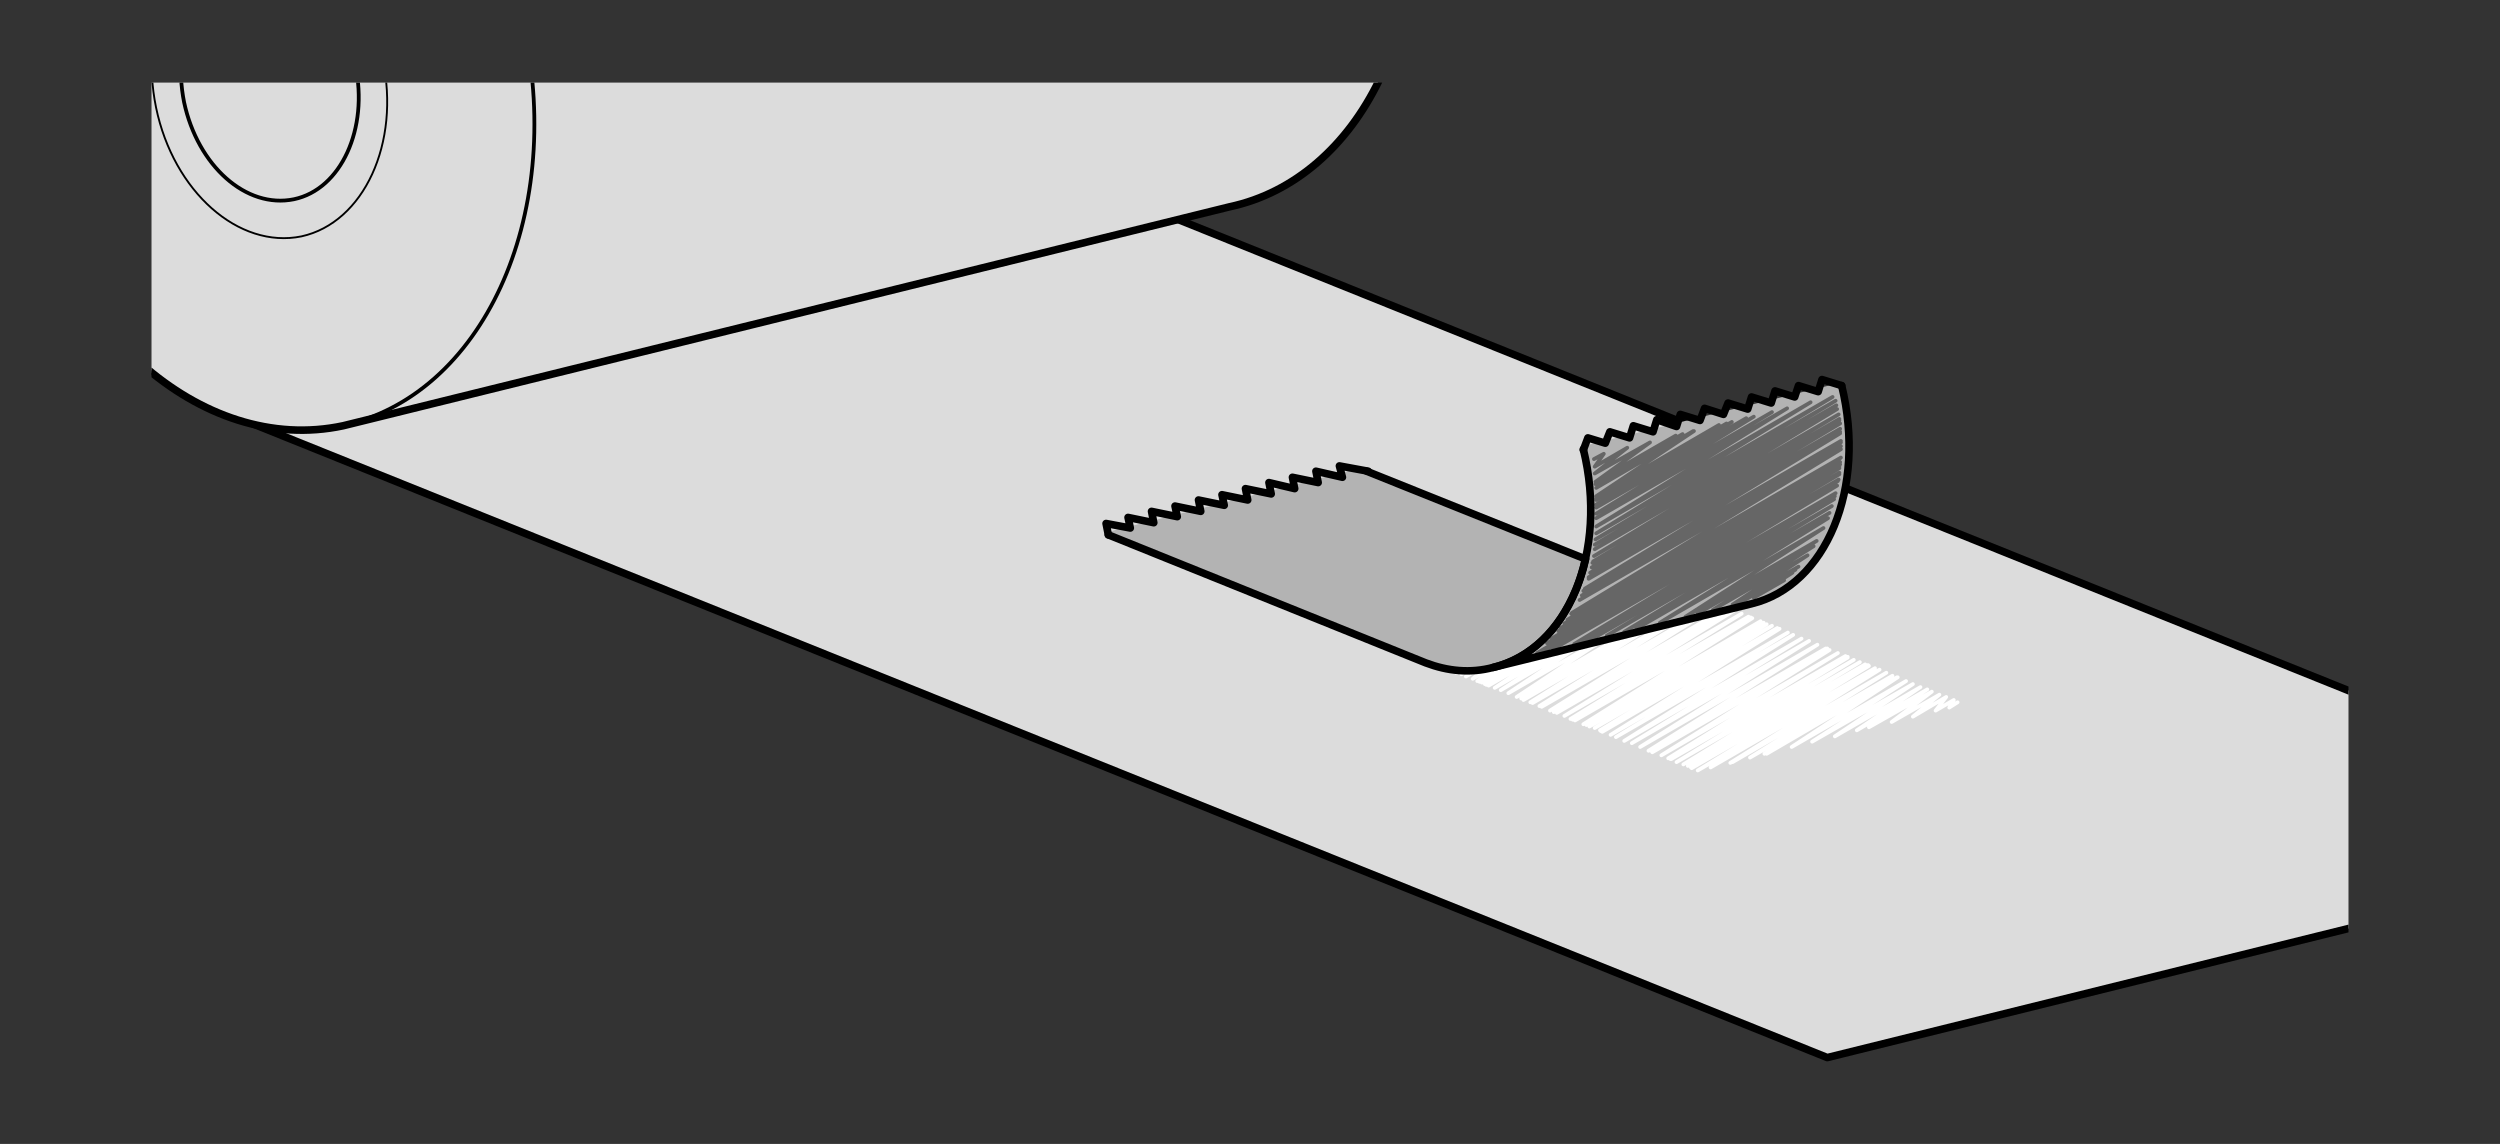 <?xml version="1.0" encoding="utf-8"?>
<!-- Generator: Adobe Illustrator 27.9.0, SVG Export Plug-In . SVG Version: 6.00 Build 0)  -->
<svg version="1.1" id="Layer_1" xmlns="http://www.w3.org/2000/svg" xmlns:xlink="http://www.w3.org/1999/xlink" x="0px" y="0px"
	 width="330px" height="151px" viewBox="0 0 330 151" style="enable-background:new 0 0 330 151;" xml:space="preserve">
<rect x="0" y="0" width="330" height="151" fill="#333333" stroke="none"/>
<style type="text/css">
	
		.st0{clip-path:url(#SVGID_00000011727820539373316690000014187171989883794071_);fill:#DCDCDC;stroke:#000000;stroke-linecap:round;stroke-linejoin:round;}
	.st1{clip-path:url(#SVGID_00000011727820539373316690000014187171989883794071_);fill:#DCDCDC;}
	
		.st2{clip-path:url(#SVGID_00000011727820539373316690000014187171989883794071_);fill:none;stroke:#000000;stroke-linecap:round;stroke-linejoin:round;}
	
		.st3{clip-path:url(#SVGID_00000011727820539373316690000014187171989883794071_);fill:none;stroke:#000000;stroke-width:0.5;stroke-linecap:round;stroke-linejoin:round;}
	
		.st4{clip-path:url(#SVGID_00000011727820539373316690000014187171989883794071_);fill:none;stroke:#000000;stroke-width:0.25;stroke-linecap:round;stroke-linejoin:round;}
	.st5{clip-path:url(#SVGID_00000011727820539373316690000014187171989883794071_);}
	.st6{fill:none;stroke:#FFFFFF;stroke-width:0.5;stroke-linecap:round;stroke-linejoin:round;}
	.st7{fill:#B3B3B3;}
	.st8{fill:none;stroke:#666666;stroke-width:0.5;stroke-linecap:round;stroke-linejoin:round;}
	.st9{fill:none;stroke:#000000;stroke-linecap:round;stroke-linejoin:round;}
</style>
<g>
	<defs>
		<rect id="SVGID_1_" x="20" y="10.9" width="290" height="130.1"/>
	</defs>
	<clipPath id="SVGID_00000157992066878890620670000006341290216838082476_">
		<use xlink:href="#SVGID_1_"  style="overflow:visible;"/>
	</clipPath>
	
		<polygon style="clip-path:url(#SVGID_00000157992066878890620670000006341290216838082476_);fill:#DCDCDC;stroke:#000000;stroke-linecap:round;stroke-linejoin:round;" points="
		358.3,110.6 241.2,139.6 26.3,53.1 143.4,24.1 	"/>
	<path style="clip-path:url(#SVGID_00000157992066878890620670000006341290216838082476_);fill:#DCDCDC;" d="M162.3,27.3
		c17.3-3.7,27.7-25,23-47.6c-4.5-22.6-22.1-38-39.6-34.4L26.2-34.5C7.7-30.5-3.2-7,2.1,18c5.2,25.1,24.5,42.2,43.2,38.2"/>
	
		<path style="clip-path:url(#SVGID_00000157992066878890620670000006341290216838082476_);fill:none;stroke:#000000;stroke-linecap:round;stroke-linejoin:round;" d="
		M162.3,27.3c17.3-3.7,27.7-25,23-47.6c-4.5-22.6-22.1-38-39.6-34.4L26.2-34.5C7.7-30.5-3.2-7,2.1,18c5.2,25.1,24.5,42.2,43.2,38.2
		L162.3,27.3z"/>
	
		<path style="clip-path:url(#SVGID_00000157992066878890620670000006341290216838082476_);fill:none;stroke:#000000;stroke-width:0.5;stroke-linecap:round;stroke-linejoin:round;" d="
		M32.4-4.3c6.3-1.3,12.8,4.5,14.5,12.9c1.8,8.4-1.9,16.4-8.1,17.7c-6.3,1.3-12.7-4.4-14.5-12.8C22.6,4.9,26.1-3,32.4-4.3z
		 M26.2-34.5c18.6-4,37.9,13.1,43,38.2c5.3,25.1-5.6,48.6-24.1,52.5c-18.5,4-37.8-13.1-43-38.2C-3-7.1,7.6-30.5,26.2-34.5z"/>
	
		<path style="clip-path:url(#SVGID_00000157992066878890620670000006341290216838082476_);fill:none;stroke:#000000;stroke-width:0.25;stroke-linecap:round;stroke-linejoin:round;" d="
		M20.6,14.2c2.3,11.1,10.9,18.7,19.2,17C48,29.4,52.9,18.9,50.5,7.8C48.2-3.4,39.6-11,31.3-9.3C23.1-7.5,18.3,3,20.6,14.2z"/>
	<g style="clip-path:url(#SVGID_00000157992066878890620670000006341290216838082476_);">
		<g>
			<polyline class="st6" points="192.2,88.8 193.4,88.1 192.3,88.8 193.7,88 192.9,89 195.4,87.6 193.5,89.3 197.1,87.2 194.4,89.6 
				199.7,86.6 195,89.9 201.5,86.1 195.3,90 202.4,85.9 195.6,90.1 203.3,85.7 195.7,90.1 203.5,85.6 196,90.3 204.4,85.4 196,90.3 
				204.4,85.4 196,90.3 204.5,85.4 196.2,90.4 205.1,85.2 196.5,90.5 206,85 197.3,90.8 208.4,84.4 198.1,91.1 210.5,83.9 
				199.1,91.5 213.5,83.2 200.2,92 216.8,82.4 200.8,92.2 218.4,82 201.1,92.4 219.4,81.8 202,92.7 222,81.2 202.3,92.8 222.9,80.9 
				203.2,93.2 225.5,80.3 203.5,93.3 226.6,80 204.6,93.8 228,80.2 205.1,94 228.6,80.5 205.5,94.1 228.9,80.6 206.5,94.5 229.9,81 
				207.3,94.9 230.8,81.4 207.6,95 231.1,81.5 207.9,95.1 231.3,81.6 209,95.6 232.4,82 209.4,95.7 232.8,82.2 209.8,95.9 
				233.2,82.4 210.5,96.1 233.9,82.6 211.2,96.4 234.6,82.9 211.3,96.5 234.8,83 211.5,96.6 234.9,83 212.6,97 236,83.5 213.3,97.3 
				236.7,83.8 214.4,97.8 237.8,84.3 215.4,98.1 238.8,84.6 216.5,98.6 239.9,85.1 217.6,99.1 241,85.6 217.9,99.1 241.2,85.6 
				218.1,99.3 241.5,85.8 219.3,99.7 242.6,86.2 220.2,100.1 243.6,86.6 220.5,100.2 243.9,86.7 220.6,100.2 243.9,86.8 
				221.3,100.6 244.7,87.1 222.2,100.9 245.5,87.4 222.8,101.1 246.2,87.7 223.2,101.3 246.5,87.8 223.2,101.3 246.6,87.8 
				223.3,101.4 246.7,87.9 224.1,101.7 247.5,88.2 225.8,101.3 248.1,88.4 228.4,100.7 249,88.8 228.7,100.6 249,88.8 231,100 
				249.8,89.2 232.9,99.5 250.4,89.4 233.2,99.5 250.5,89.4 236.5,98.6 251.6,89.9 239.2,97.9 252.5,90.3 242.2,97.2 253.5,90.7 
				245.1,96.4 254.4,91 246.7,96 255,91.3 249.7,95.3 256,91.7 252.5,94.6 256.9,92 255.5,93.8 257.9,92.4 257.3,93.4 258.4,92.7 
							"/>
		</g>
		<path class="st7" d="M197.1,88.1c9.9-2.4,15.1-15.7,11.8-29.2l34.1-8.4c3.3,13.5-1.9,26.7-11.8,29.2L197.1,88.1z"/>
		<g>
			<polyline class="st8" points="210.4,60.6 211.7,59.9 210.5,61.6 214.8,59.1 210.5,62.5 217.8,58.4 210.6,63.6 221.2,57.5 
				210.6,63.9 222.1,57.3 210.7,64.4 223.5,56.9 210.7,64.4 223.6,56.9 210.7,65.5 226.9,56.1 210.7,65.8 227.9,55.9 210.7,66 
				228.6,55.7 210.7,66.6 230.5,55.2 210.7,67 231.5,55 210.7,67.8 233.9,54.4 210.7,68.4 235.9,53.9 210.7,69.5 239,53.1 
				210.7,70.4 241.9,52.4 210.6,71.2 242.3,52.9 210.5,71.9 242.4,53.5 210.5,72.5 242.5,54 210.4,73.4 242.7,54.7 210.3,74.1 
				242.8,55.3 210.2,74.3 242.8,55.5 210.1,74.9 242.9,55.9 209.9,75.6 242.9,56.6 209.7,76.2 242.9,57 209.7,76.4 242.9,57.2 
				209.2,77.7 243,58.2 209,78 243,58.4 208.8,78.6 243,58.9 208.5,79.2 243,59.3 207.5,80.9 243,60.4 207.4,81 242.9,60.5 
				206.9,81.8 242.9,61 206.5,82.3 242.9,61.3 206,82.9 242.8,61.6 205.7,83.3 242.8,61.8 204.8,84.3 242.8,62.4 204.2,84.9 
				242.8,62.6 202.9,86.2 242.7,63.3 203.5,86.1 242.6,63.5 205,85.7 242.5,64.1 207.8,85 242.3,65.1 209,84.7 242.2,65.5 
				209.9,84.5 242.1,65.9 212.1,83.9 241.8,66.8 214.4,83.4 241.5,67.7 216,83 241.3,68.4 219.1,82.2 240.7,69.7 222.5,81.4 
				239.8,71.4 224.1,81 239.4,72.1 226.1,80.5 238.6,73.3 228.7,79.8 237.4,74.8 229.1,79.7 237,75.2 229.6,79.6 236.6,75.6 
				231.5,78.9 235.5,76.6 			"/>
		</g>
		<path class="st7" d="M188.2,87.5c2.9,1.1,5.9,1.4,8.9,0.6c6.2-1.5,10.6-7.1,12.2-14.3l-29.8-12l-33.6,8.5L188.2,87.5L188.2,87.5z"
			/>
		<path class="st9" d="M243.1,50.9c3.3,13.5-2,26.4-11.9,28.8l-34.1,8.4c9.9-2.4,15.2-15.3,11.9-28.8"/>
		<path class="st9" d="M146.3,70.6l41.9,16.9l0,0c2.9,1.1,5.9,1.4,8.9,0.6c6.2-1.5,10.6-7.1,12.2-14.3l-28.9-11.6"/>
		<polyline class="st9" points="243.1,50.9 240.5,50.1 240,51.7 237.4,50.9 236.9,52.4 234.3,51.6 233.8,53.2 231.2,52.4 230.7,54 
			228.1,53.2 227.5,54.7 225,53.9 224.4,55.5 221.8,54.7 221.3,56.3 218.7,55.4 218.2,57 215.6,56.2 215.1,57.8 212.5,57 
			211.9,58.5 209.6,57.8 209,59.4 		"/>
		<polyline class="st9" points="180.6,62.2 176.8,61.5 177.2,63 173.7,62.2 174,63.7 170.6,63 170.9,64.5 167.5,63.7 167.8,65.2 
			164.4,64.5 164.7,66 161.3,65.3 161.6,66.7 158.2,66 158.5,67.5 155.1,66.8 155.4,68.2 152,67.5 152.3,69 148.9,68.3 149.2,69.7 
			146,69.1 146.3,70.6 		"/>
	</g>
</g>
<g>
</g>
<g>
</g>
<g>
</g>
<g>
</g>
<g>
</g>
<g>
</g>
<g>
</g>
<g>
</g>
<g>
</g>
<g>
</g>
<g>
</g>
<g>
</g>
<g>
</g>
<g>
</g>
<g>
</g>
<g>
</g>
<g>
</g>
<g>
</g>
</svg>
